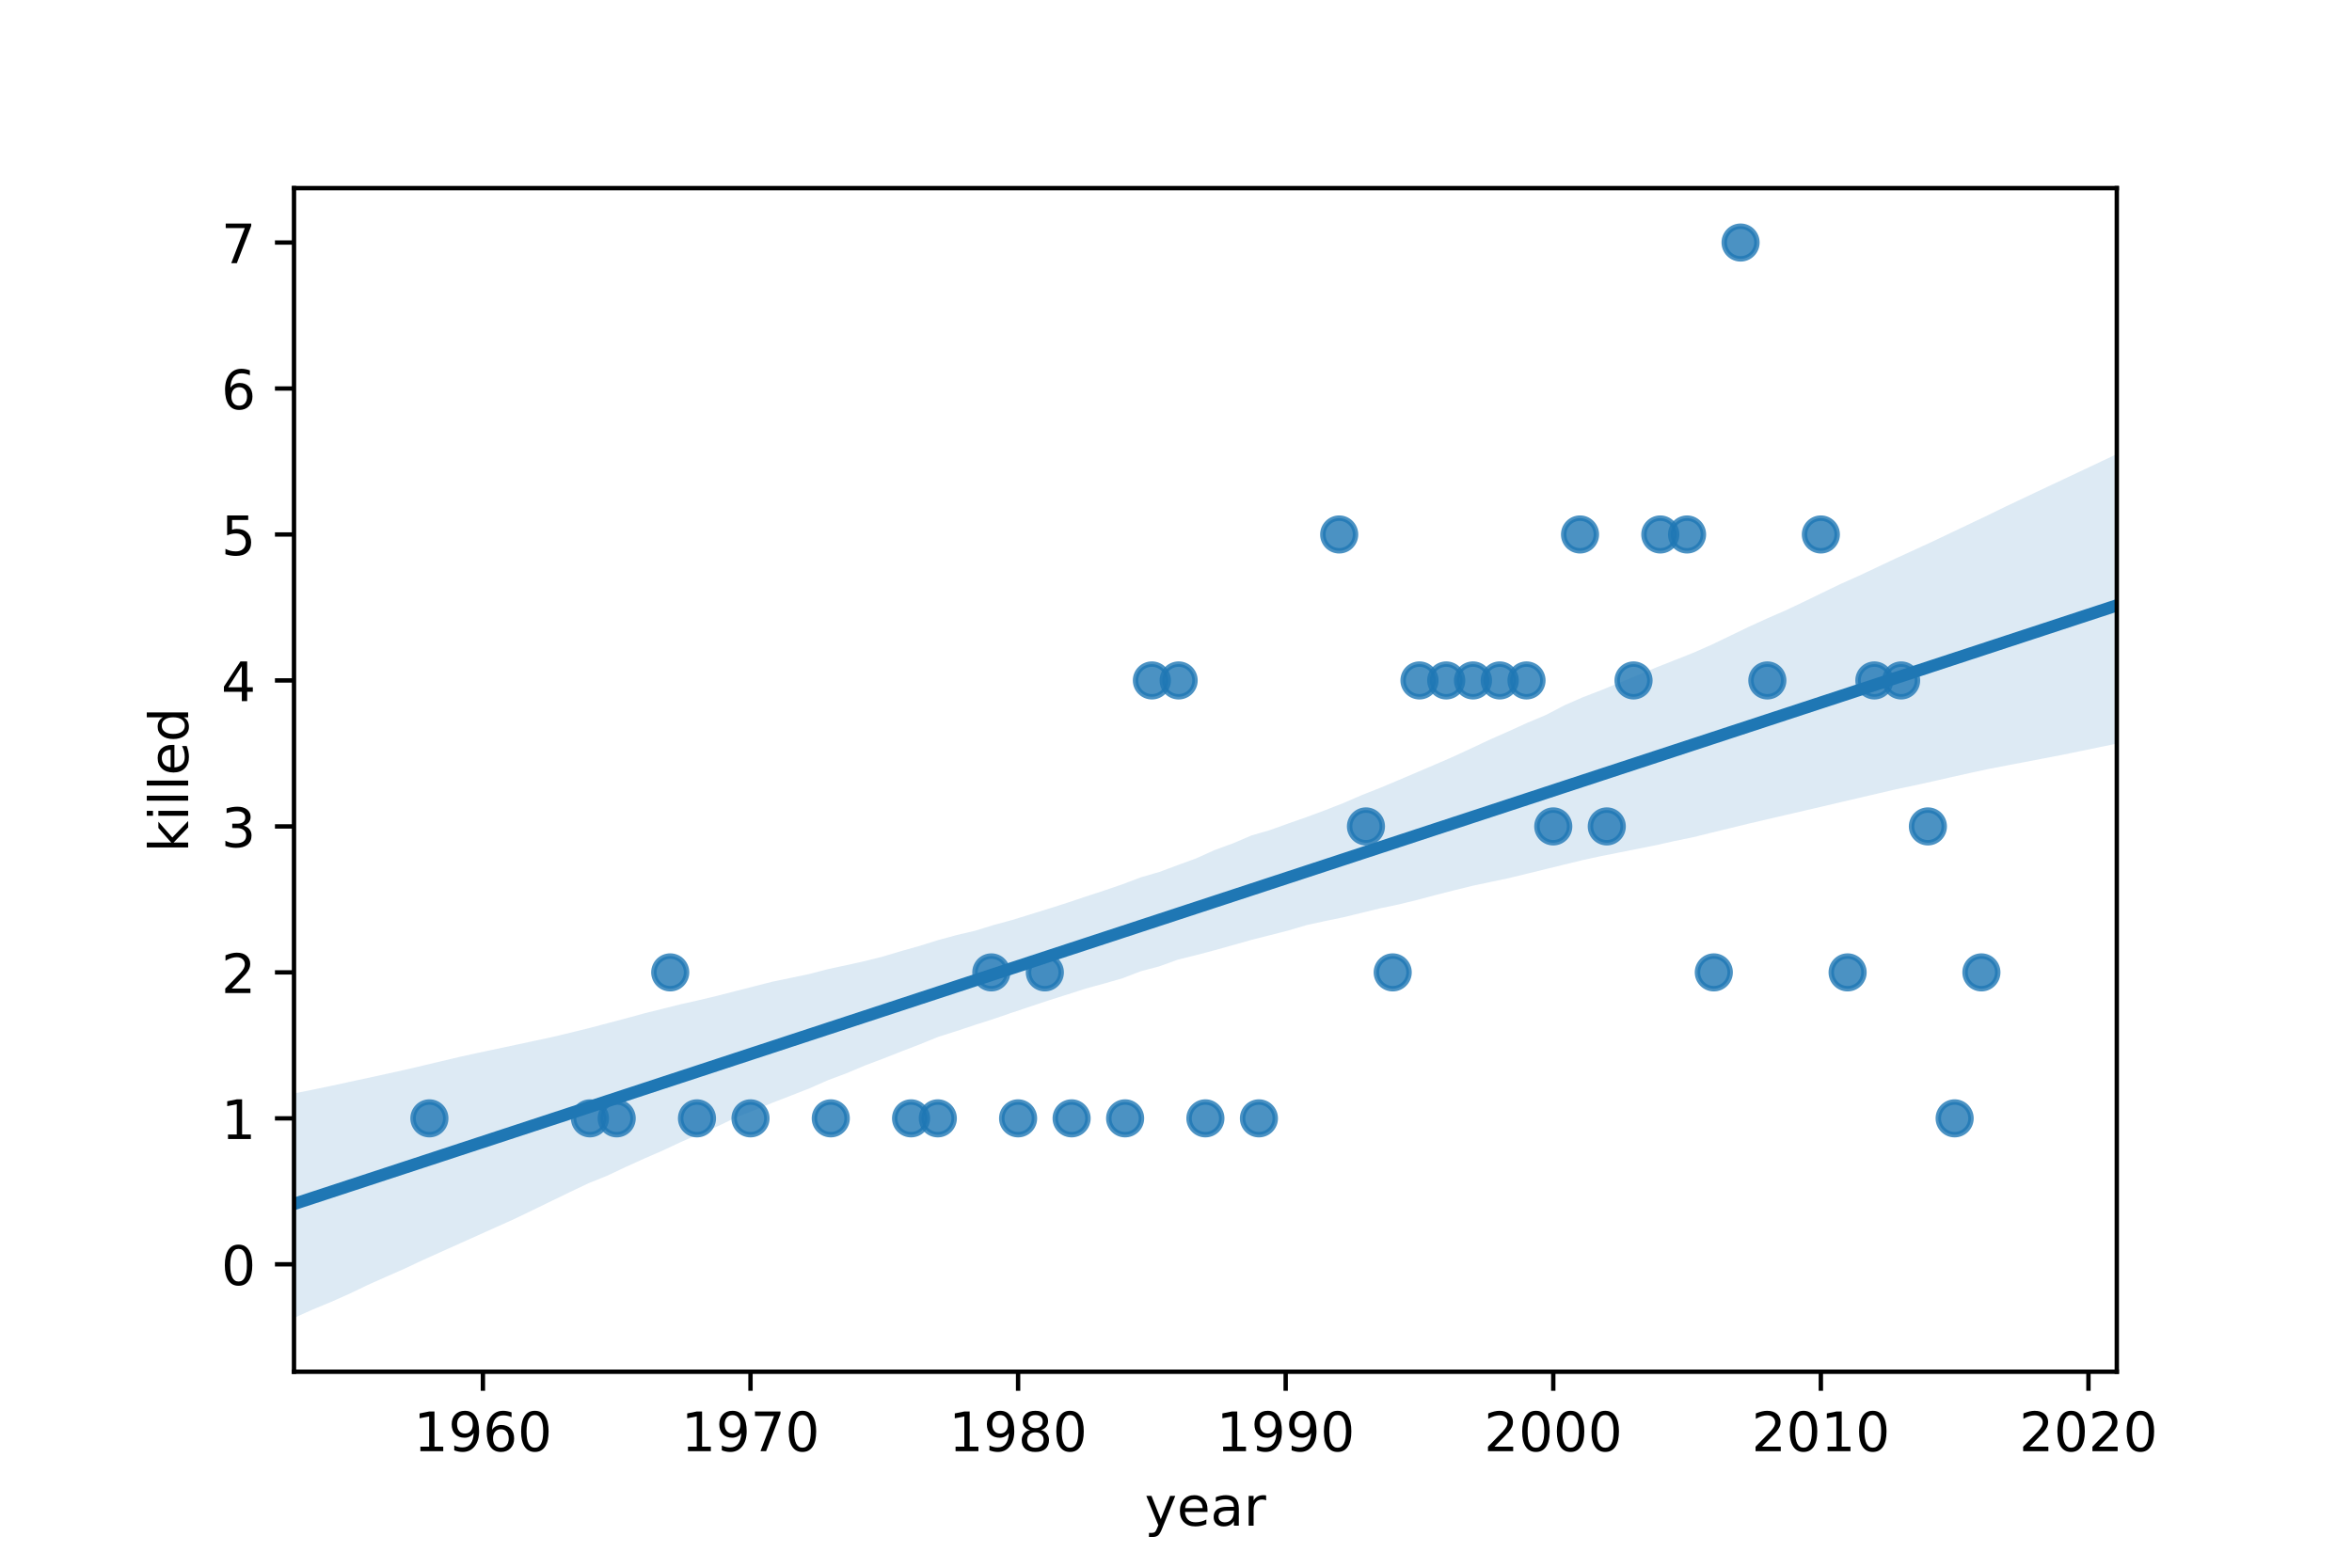 <?xml version="1.0" encoding="utf-8" standalone="no"?>
<!DOCTYPE svg PUBLIC "-//W3C//DTD SVG 1.1//EN"
  "http://www.w3.org/Graphics/SVG/1.1/DTD/svg11.dtd">
<!-- Created with matplotlib (http://matplotlib.org/) -->
<svg height="288pt" version="1.1" viewBox="0 0 432 288" width="432pt" xmlns="http://www.w3.org/2000/svg" xmlns:xlink="http://www.w3.org/1999/xlink">
 <defs>
  <style type="text/css">
*{stroke-linecap:butt;stroke-linejoin:round;}
  </style>
 </defs>
 <g id="figure_1">
  <g id="patch_1">
   <path d="M 0 288 
L 432 288 
L 432 0 
L 0 0 
z
" style="fill:#ffffff;"/>
  </g>
  <g id="axes_1">
   <g id="patch_2">
    <path d="M 54 252 
L 388.8 252 
L 388.8 34.56 
L 54 34.56 
z
" style="fill:#ffffff;"/>
   </g>
   <g id="PathCollection_1">
    <defs>
     <path d="M 0 3 
C 0.796 3 1.559 2.684 2.121 2.121 
C 2.684 1.559 3 0.796 3 0 
C 3 -0.796 2.684 -1.559 2.121 -2.121 
C 1.559 -2.684 0.796 -3 0 -3 
C -0.796 -3 -1.559 -2.684 -2.121 -2.121 
C -2.684 -1.559 -3 -0.796 -3 0 
C -3 0.796 -2.684 1.559 -2.121 2.121 
C -1.559 2.684 -0.796 3 0 3 
z
" id="mef47e769f6" style="stroke:#1f77b4;stroke-opacity:0.8;"/>
    </defs>
    <g clip-path="url(#p14dac7f9e7)">
     <use style="fill:#1f77b4;fill-opacity:0.8;stroke:#1f77b4;stroke-opacity:0.8;" x="78.868" xlink:href="#mef47e769f6" y="205.453"/>
     <use style="fill:#1f77b4;fill-opacity:0.8;stroke:#1f77b4;stroke-opacity:0.8;" x="108.357" xlink:href="#mef47e769f6" y="205.453"/>
     <use style="fill:#1f77b4;fill-opacity:0.8;stroke:#1f77b4;stroke-opacity:0.8;" x="113.272" xlink:href="#mef47e769f6" y="205.453"/>
     <use style="fill:#1f77b4;fill-opacity:0.8;stroke:#1f77b4;stroke-opacity:0.8;" x="123.102" xlink:href="#mef47e769f6" y="178.637"/>
     <use style="fill:#1f77b4;fill-opacity:0.8;stroke:#1f77b4;stroke-opacity:0.8;" x="128.017" xlink:href="#mef47e769f6" y="205.453"/>
     <use style="fill:#1f77b4;fill-opacity:0.8;stroke:#1f77b4;stroke-opacity:0.8;" x="137.847" xlink:href="#mef47e769f6" y="205.453"/>
     <use style="fill:#1f77b4;fill-opacity:0.8;stroke:#1f77b4;stroke-opacity:0.8;" x="152.591" xlink:href="#mef47e769f6" y="205.453"/>
     <use style="fill:#1f77b4;fill-opacity:0.8;stroke:#1f77b4;stroke-opacity:0.8;" x="167.336" xlink:href="#mef47e769f6" y="205.453"/>
     <use style="fill:#1f77b4;fill-opacity:0.8;stroke:#1f77b4;stroke-opacity:0.8;" x="172.251" xlink:href="#mef47e769f6" y="205.453"/>
     <use style="fill:#1f77b4;fill-opacity:0.8;stroke:#1f77b4;stroke-opacity:0.8;" x="182.081" xlink:href="#mef47e769f6" y="178.637"/>
     <use style="fill:#1f77b4;fill-opacity:0.8;stroke:#1f77b4;stroke-opacity:0.8;" x="186.996" xlink:href="#mef47e769f6" y="205.453"/>
     <use style="fill:#1f77b4;fill-opacity:0.8;stroke:#1f77b4;stroke-opacity:0.8;" x="191.911" xlink:href="#mef47e769f6" y="178.637"/>
     <use style="fill:#1f77b4;fill-opacity:0.8;stroke:#1f77b4;stroke-opacity:0.8;" x="196.826" xlink:href="#mef47e769f6" y="205.453"/>
     <use style="fill:#1f77b4;fill-opacity:0.8;stroke:#1f77b4;stroke-opacity:0.8;" x="206.655" xlink:href="#mef47e769f6" y="205.453"/>
     <use style="fill:#1f77b4;fill-opacity:0.8;stroke:#1f77b4;stroke-opacity:0.8;" x="211.57" xlink:href="#mef47e769f6" y="125.004"/>
     <use style="fill:#1f77b4;fill-opacity:0.8;stroke:#1f77b4;stroke-opacity:0.8;" x="216.485" xlink:href="#mef47e769f6" y="125.004"/>
     <use style="fill:#1f77b4;fill-opacity:0.8;stroke:#1f77b4;stroke-opacity:0.8;" x="221.4" xlink:href="#mef47e769f6" y="205.453"/>
     <use style="fill:#1f77b4;fill-opacity:0.8;stroke:#1f77b4;stroke-opacity:0.8;" x="231.23" xlink:href="#mef47e769f6" y="205.453"/>
     <use style="fill:#1f77b4;fill-opacity:0.8;stroke:#1f77b4;stroke-opacity:0.8;" x="245.974" xlink:href="#mef47e769f6" y="98.188"/>
     <use style="fill:#1f77b4;fill-opacity:0.8;stroke:#1f77b4;stroke-opacity:0.8;" x="250.889" xlink:href="#mef47e769f6" y="151.82"/>
     <use style="fill:#1f77b4;fill-opacity:0.8;stroke:#1f77b4;stroke-opacity:0.8;" x="255.804" xlink:href="#mef47e769f6" y="178.637"/>
     <use style="fill:#1f77b4;fill-opacity:0.8;stroke:#1f77b4;stroke-opacity:0.8;" x="260.719" xlink:href="#mef47e769f6" y="125.004"/>
     <use style="fill:#1f77b4;fill-opacity:0.8;stroke:#1f77b4;stroke-opacity:0.8;" x="265.634" xlink:href="#mef47e769f6" y="125.004"/>
     <use style="fill:#1f77b4;fill-opacity:0.8;stroke:#1f77b4;stroke-opacity:0.8;" x="270.549" xlink:href="#mef47e769f6" y="125.004"/>
     <use style="fill:#1f77b4;fill-opacity:0.8;stroke:#1f77b4;stroke-opacity:0.8;" x="275.464" xlink:href="#mef47e769f6" y="125.004"/>
     <use style="fill:#1f77b4;fill-opacity:0.8;stroke:#1f77b4;stroke-opacity:0.8;" x="280.379" xlink:href="#mef47e769f6" y="125.004"/>
     <use style="fill:#1f77b4;fill-opacity:0.8;stroke:#1f77b4;stroke-opacity:0.8;" x="285.294" xlink:href="#mef47e769f6" y="151.82"/>
     <use style="fill:#1f77b4;fill-opacity:0.8;stroke:#1f77b4;stroke-opacity:0.8;" x="290.209" xlink:href="#mef47e769f6" y="98.188"/>
     <use style="fill:#1f77b4;fill-opacity:0.8;stroke:#1f77b4;stroke-opacity:0.8;" x="295.123" xlink:href="#mef47e769f6" y="151.82"/>
     <use style="fill:#1f77b4;fill-opacity:0.8;stroke:#1f77b4;stroke-opacity:0.8;" x="300.038" xlink:href="#mef47e769f6" y="125.004"/>
     <use style="fill:#1f77b4;fill-opacity:0.8;stroke:#1f77b4;stroke-opacity:0.8;" x="304.953" xlink:href="#mef47e769f6" y="98.188"/>
     <use style="fill:#1f77b4;fill-opacity:0.8;stroke:#1f77b4;stroke-opacity:0.8;" x="309.868" xlink:href="#mef47e769f6" y="98.188"/>
     <use style="fill:#1f77b4;fill-opacity:0.8;stroke:#1f77b4;stroke-opacity:0.8;" x="314.783" xlink:href="#mef47e769f6" y="178.637"/>
     <use style="fill:#1f77b4;fill-opacity:0.8;stroke:#1f77b4;stroke-opacity:0.8;" x="319.698" xlink:href="#mef47e769f6" y="44.556"/>
     <use style="fill:#1f77b4;fill-opacity:0.8;stroke:#1f77b4;stroke-opacity:0.8;" x="324.613" xlink:href="#mef47e769f6" y="125.004"/>
     <use style="fill:#1f77b4;fill-opacity:0.8;stroke:#1f77b4;stroke-opacity:0.8;" x="334.443" xlink:href="#mef47e769f6" y="98.188"/>
     <use style="fill:#1f77b4;fill-opacity:0.8;stroke:#1f77b4;stroke-opacity:0.8;" x="339.357" xlink:href="#mef47e769f6" y="178.637"/>
     <use style="fill:#1f77b4;fill-opacity:0.8;stroke:#1f77b4;stroke-opacity:0.8;" x="344.272" xlink:href="#mef47e769f6" y="125.004"/>
     <use style="fill:#1f77b4;fill-opacity:0.8;stroke:#1f77b4;stroke-opacity:0.8;" x="349.187" xlink:href="#mef47e769f6" y="125.004"/>
     <use style="fill:#1f77b4;fill-opacity:0.8;stroke:#1f77b4;stroke-opacity:0.8;" x="354.102" xlink:href="#mef47e769f6" y="151.82"/>
     <use style="fill:#1f77b4;fill-opacity:0.8;stroke:#1f77b4;stroke-opacity:0.8;" x="359.017" xlink:href="#mef47e769f6" y="205.453"/>
     <use style="fill:#1f77b4;fill-opacity:0.8;stroke:#1f77b4;stroke-opacity:0.8;" x="363.932" xlink:href="#mef47e769f6" y="178.637"/>
    </g>
   </g>
   <g id="PolyCollection_1">
    <path clip-path="url(#p14dac7f9e7)" d="M 54 200.872 
L 54 242.116 
L 57.382 240.596 
L 60.764 239.194 
L 64.145 237.695 
L 67.527 236.07 
L 70.909 234.564 
L 74.291 233.075 
L 77.673 231.482 
L 81.055 229.963 
L 84.436 228.443 
L 87.818 226.926 
L 91.2 225.406 
L 94.582 223.888 
L 97.964 222.254 
L 101.345 220.614 
L 104.727 218.974 
L 108.109 217.368 
L 111.491 216.006 
L 114.873 214.412 
L 118.255 212.874 
L 121.636 211.404 
L 125.018 209.824 
L 128.4 208.34 
L 131.782 206.924 
L 135.164 205.292 
L 138.545 203.97 
L 141.927 202.568 
L 145.309 201.261 
L 148.691 199.934 
L 152.073 198.444 
L 155.455 197.177 
L 158.836 195.753 
L 162.218 194.477 
L 165.6 193.141 
L 168.982 191.841 
L 172.364 190.469 
L 175.745 189.4 
L 179.127 188.271 
L 182.509 187.189 
L 185.891 186.028 
L 189.273 184.9 
L 192.655 183.768 
L 196.036 182.703 
L 199.418 181.611 
L 202.8 180.691 
L 206.182 179.716 
L 209.564 178.417 
L 212.945 177.524 
L 216.327 176.302 
L 219.709 175.463 
L 223.091 174.567 
L 226.473 173.624 
L 229.855 172.667 
L 233.236 171.81 
L 236.618 170.945 
L 240 169.942 
L 243.382 169.209 
L 246.764 168.509 
L 250.145 167.684 
L 253.527 166.861 
L 256.909 166.153 
L 260.291 165.331 
L 263.673 164.429 
L 267.055 163.562 
L 270.436 162.737 
L 273.818 162.015 
L 277.2 161.305 
L 280.582 160.48 
L 283.964 159.653 
L 287.345 158.824 
L 290.727 158.001 
L 294.109 157.268 
L 297.491 156.597 
L 300.873 155.927 
L 304.255 155.249 
L 307.636 154.49 
L 311.018 153.8 
L 314.4 152.96 
L 317.782 152.138 
L 321.164 151.316 
L 324.545 150.522 
L 327.927 149.736 
L 331.309 148.951 
L 334.691 148.165 
L 338.073 147.375 
L 341.455 146.585 
L 344.836 145.796 
L 348.218 145.006 
L 351.6 144.292 
L 354.982 143.551 
L 358.364 142.779 
L 361.745 142.026 
L 365.127 141.291 
L 368.509 140.643 
L 371.891 139.996 
L 375.273 139.348 
L 378.655 138.699 
L 382.036 138.003 
L 385.418 137.305 
L 388.8 136.608 
L 388.8 83.421 
L 388.8 83.421 
L 385.418 85.018 
L 382.036 86.615 
L 378.655 88.209 
L 375.273 89.8 
L 371.891 91.399 
L 368.509 92.999 
L 365.127 94.648 
L 361.745 96.255 
L 358.364 97.862 
L 354.982 99.47 
L 351.6 101.032 
L 348.218 102.579 
L 344.836 104.172 
L 341.455 105.768 
L 338.073 107.277 
L 334.691 108.911 
L 331.309 110.553 
L 327.927 112.151 
L 324.545 113.624 
L 321.164 115.17 
L 317.782 116.801 
L 314.4 118.433 
L 311.018 119.921 
L 307.636 121.259 
L 304.255 122.597 
L 300.873 124.014 
L 297.491 125.394 
L 294.109 126.786 
L 290.727 128.09 
L 287.345 129.571 
L 283.964 131.338 
L 280.582 132.76 
L 277.2 134.297 
L 273.818 135.793 
L 270.436 137.376 
L 267.055 138.951 
L 263.673 140.414 
L 260.291 141.862 
L 256.909 143.303 
L 253.527 144.726 
L 250.145 146.059 
L 246.764 147.522 
L 243.382 148.843 
L 240 150.101 
L 236.618 151.284 
L 233.236 152.502 
L 229.855 153.489 
L 226.473 154.928 
L 223.091 156.166 
L 219.709 157.688 
L 216.327 158.924 
L 212.945 160.188 
L 209.564 161.164 
L 206.182 162.447 
L 202.8 163.605 
L 199.418 164.709 
L 196.036 165.845 
L 192.655 166.922 
L 189.273 167.971 
L 185.891 169.017 
L 182.509 169.931 
L 179.127 170.978 
L 175.745 171.769 
L 172.364 172.687 
L 168.982 173.749 
L 165.6 174.698 
L 162.218 175.71 
L 158.836 176.564 
L 155.455 177.313 
L 152.073 178.035 
L 148.691 178.924 
L 145.309 179.632 
L 141.927 180.329 
L 138.545 181.192 
L 135.164 182.058 
L 131.782 182.925 
L 128.4 183.734 
L 125.018 184.495 
L 121.636 185.338 
L 118.255 186.184 
L 114.873 187.111 
L 111.491 188.002 
L 108.109 188.897 
L 104.727 189.725 
L 101.345 190.535 
L 97.964 191.258 
L 94.582 191.978 
L 91.2 192.697 
L 87.818 193.416 
L 84.436 194.156 
L 81.055 194.958 
L 77.673 195.758 
L 74.291 196.558 
L 70.909 197.3 
L 67.527 198.032 
L 64.145 198.763 
L 60.764 199.494 
L 57.382 200.197 
L 54 200.872 
z
" style="fill:#1f77b4;fill-opacity:0.15;"/>
   </g>
   <g id="matplotlib.axis_1">
    <g id="xtick_1">
     <g id="line2d_1">
      <defs>
       <path d="M 0 0 
L 0 3.5 
" id="m4896d1ee4c" style="stroke:#000000;stroke-width:0.8;"/>
      </defs>
      <g>
       <use style="stroke:#000000;stroke-width:0.8;" x="88.698" xlink:href="#m4896d1ee4c" y="252"/>
      </g>
     </g>
     <g id="text_1">
      <!-- 1960 -->
      <defs>
       <path d="M 12.406 8.297 
L 28.516 8.297 
L 28.516 63.922 
L 10.984 60.406 
L 10.984 69.391 
L 28.422 72.906 
L 38.281 72.906 
L 38.281 8.297 
L 54.391 8.297 
L 54.391 0 
L 12.406 0 
z
" id="DejaVuSans-31"/>
       <path d="M 10.984 1.516 
L 10.984 10.5 
Q 14.703 8.734 18.5 7.812 
Q 22.312 6.891 25.984 6.891 
Q 35.75 6.891 40.891 13.453 
Q 46.047 20.016 46.781 33.406 
Q 43.953 29.203 39.594 26.953 
Q 35.25 24.703 29.984 24.703 
Q 19.047 24.703 12.672 31.312 
Q 6.297 37.938 6.297 49.422 
Q 6.297 60.641 12.938 67.422 
Q 19.578 74.219 30.609 74.219 
Q 43.266 74.219 49.922 64.516 
Q 56.594 54.828 56.594 36.375 
Q 56.594 19.141 48.406 8.859 
Q 40.234 -1.422 26.422 -1.422 
Q 22.703 -1.422 18.891 -0.688 
Q 15.094 0.047 10.984 1.516 
z
M 30.609 32.422 
Q 37.25 32.422 41.125 36.953 
Q 45.016 41.5 45.016 49.422 
Q 45.016 57.281 41.125 61.844 
Q 37.25 66.406 30.609 66.406 
Q 23.969 66.406 20.094 61.844 
Q 16.219 57.281 16.219 49.422 
Q 16.219 41.5 20.094 36.953 
Q 23.969 32.422 30.609 32.422 
z
" id="DejaVuSans-39"/>
       <path d="M 33.016 40.375 
Q 26.375 40.375 22.484 35.828 
Q 18.609 31.297 18.609 23.391 
Q 18.609 15.531 22.484 10.953 
Q 26.375 6.391 33.016 6.391 
Q 39.656 6.391 43.531 10.953 
Q 47.406 15.531 47.406 23.391 
Q 47.406 31.297 43.531 35.828 
Q 39.656 40.375 33.016 40.375 
z
M 52.594 71.297 
L 52.594 62.312 
Q 48.875 64.062 45.094 64.984 
Q 41.312 65.922 37.594 65.922 
Q 27.828 65.922 22.672 59.328 
Q 17.531 52.734 16.797 39.406 
Q 19.672 43.656 24.016 45.922 
Q 28.375 48.188 33.594 48.188 
Q 44.578 48.188 50.953 41.516 
Q 57.328 34.859 57.328 23.391 
Q 57.328 12.156 50.688 5.359 
Q 44.047 -1.422 33.016 -1.422 
Q 20.359 -1.422 13.672 8.266 
Q 6.984 17.969 6.984 36.375 
Q 6.984 53.656 15.188 63.938 
Q 23.391 74.219 37.203 74.219 
Q 40.922 74.219 44.703 73.484 
Q 48.484 72.75 52.594 71.297 
z
" id="DejaVuSans-36"/>
       <path d="M 31.781 66.406 
Q 24.172 66.406 20.328 58.906 
Q 16.5 51.422 16.5 36.375 
Q 16.5 21.391 20.328 13.891 
Q 24.172 6.391 31.781 6.391 
Q 39.453 6.391 43.281 13.891 
Q 47.125 21.391 47.125 36.375 
Q 47.125 51.422 43.281 58.906 
Q 39.453 66.406 31.781 66.406 
z
M 31.781 74.219 
Q 44.047 74.219 50.516 64.516 
Q 56.984 54.828 56.984 36.375 
Q 56.984 17.969 50.516 8.266 
Q 44.047 -1.422 31.781 -1.422 
Q 19.531 -1.422 13.062 8.266 
Q 6.594 17.969 6.594 36.375 
Q 6.594 54.828 13.062 64.516 
Q 19.531 74.219 31.781 74.219 
z
" id="DejaVuSans-30"/>
      </defs>
      <g transform="translate(75.973 266.598)scale(0.1 -0.1)">
       <use xlink:href="#DejaVuSans-31"/>
       <use x="63.623" xlink:href="#DejaVuSans-39"/>
       <use x="127.246" xlink:href="#DejaVuSans-36"/>
       <use x="190.869" xlink:href="#DejaVuSans-30"/>
      </g>
     </g>
    </g>
    <g id="xtick_2">
     <g id="line2d_2">
      <g>
       <use style="stroke:#000000;stroke-width:0.8;" x="137.847" xlink:href="#m4896d1ee4c" y="252"/>
      </g>
     </g>
     <g id="text_2">
      <!-- 1970 -->
      <defs>
       <path d="M 8.203 72.906 
L 55.078 72.906 
L 55.078 68.703 
L 28.609 0 
L 18.312 0 
L 43.219 64.594 
L 8.203 64.594 
z
" id="DejaVuSans-37"/>
      </defs>
      <g transform="translate(125.122 266.598)scale(0.1 -0.1)">
       <use xlink:href="#DejaVuSans-31"/>
       <use x="63.623" xlink:href="#DejaVuSans-39"/>
       <use x="127.246" xlink:href="#DejaVuSans-37"/>
       <use x="190.869" xlink:href="#DejaVuSans-30"/>
      </g>
     </g>
    </g>
    <g id="xtick_3">
     <g id="line2d_3">
      <g>
       <use style="stroke:#000000;stroke-width:0.8;" x="186.996" xlink:href="#m4896d1ee4c" y="252"/>
      </g>
     </g>
     <g id="text_3">
      <!-- 1980 -->
      <defs>
       <path d="M 31.781 34.625 
Q 24.75 34.625 20.719 30.859 
Q 16.703 27.094 16.703 20.516 
Q 16.703 13.922 20.719 10.156 
Q 24.75 6.391 31.781 6.391 
Q 38.812 6.391 42.859 10.172 
Q 46.922 13.969 46.922 20.516 
Q 46.922 27.094 42.891 30.859 
Q 38.875 34.625 31.781 34.625 
z
M 21.922 38.812 
Q 15.578 40.375 12.031 44.719 
Q 8.5 49.078 8.5 55.328 
Q 8.5 64.062 14.719 69.141 
Q 20.953 74.219 31.781 74.219 
Q 42.672 74.219 48.875 69.141 
Q 55.078 64.062 55.078 55.328 
Q 55.078 49.078 51.531 44.719 
Q 48 40.375 41.703 38.812 
Q 48.828 37.156 52.797 32.312 
Q 56.781 27.484 56.781 20.516 
Q 56.781 9.906 50.312 4.234 
Q 43.844 -1.422 31.781 -1.422 
Q 19.734 -1.422 13.25 4.234 
Q 6.781 9.906 6.781 20.516 
Q 6.781 27.484 10.781 32.312 
Q 14.797 37.156 21.922 38.812 
z
M 18.312 54.391 
Q 18.312 48.734 21.844 45.562 
Q 25.391 42.391 31.781 42.391 
Q 38.141 42.391 41.719 45.562 
Q 45.312 48.734 45.312 54.391 
Q 45.312 60.062 41.719 63.234 
Q 38.141 66.406 31.781 66.406 
Q 25.391 66.406 21.844 63.234 
Q 18.312 60.062 18.312 54.391 
z
" id="DejaVuSans-38"/>
      </defs>
      <g transform="translate(174.271 266.598)scale(0.1 -0.1)">
       <use xlink:href="#DejaVuSans-31"/>
       <use x="63.623" xlink:href="#DejaVuSans-39"/>
       <use x="127.246" xlink:href="#DejaVuSans-38"/>
       <use x="190.869" xlink:href="#DejaVuSans-30"/>
      </g>
     </g>
    </g>
    <g id="xtick_4">
     <g id="line2d_4">
      <g>
       <use style="stroke:#000000;stroke-width:0.8;" x="236.145" xlink:href="#m4896d1ee4c" y="252"/>
      </g>
     </g>
     <g id="text_4">
      <!-- 1990 -->
      <g transform="translate(223.42 266.598)scale(0.1 -0.1)">
       <use xlink:href="#DejaVuSans-31"/>
       <use x="63.623" xlink:href="#DejaVuSans-39"/>
       <use x="127.246" xlink:href="#DejaVuSans-39"/>
       <use x="190.869" xlink:href="#DejaVuSans-30"/>
      </g>
     </g>
    </g>
    <g id="xtick_5">
     <g id="line2d_5">
      <g>
       <use style="stroke:#000000;stroke-width:0.8;" x="285.294" xlink:href="#m4896d1ee4c" y="252"/>
      </g>
     </g>
     <g id="text_5">
      <!-- 2000 -->
      <defs>
       <path d="M 19.188 8.297 
L 53.609 8.297 
L 53.609 0 
L 7.328 0 
L 7.328 8.297 
Q 12.938 14.109 22.625 23.891 
Q 32.328 33.688 34.812 36.531 
Q 39.547 41.844 41.422 45.531 
Q 43.312 49.219 43.312 52.781 
Q 43.312 58.594 39.234 62.25 
Q 35.156 65.922 28.609 65.922 
Q 23.969 65.922 18.812 64.312 
Q 13.672 62.703 7.812 59.422 
L 7.812 69.391 
Q 13.766 71.781 18.938 73 
Q 24.125 74.219 28.422 74.219 
Q 39.75 74.219 46.484 68.547 
Q 53.219 62.891 53.219 53.422 
Q 53.219 48.922 51.531 44.891 
Q 49.859 40.875 45.406 35.406 
Q 44.188 33.984 37.641 27.219 
Q 31.109 20.453 19.188 8.297 
z
" id="DejaVuSans-32"/>
      </defs>
      <g transform="translate(272.569 266.598)scale(0.1 -0.1)">
       <use xlink:href="#DejaVuSans-32"/>
       <use x="63.623" xlink:href="#DejaVuSans-30"/>
       <use x="127.246" xlink:href="#DejaVuSans-30"/>
       <use x="190.869" xlink:href="#DejaVuSans-30"/>
      </g>
     </g>
    </g>
    <g id="xtick_6">
     <g id="line2d_6">
      <g>
       <use style="stroke:#000000;stroke-width:0.8;" x="334.443" xlink:href="#m4896d1ee4c" y="252"/>
      </g>
     </g>
     <g id="text_6">
      <!-- 2010 -->
      <g transform="translate(321.718 266.598)scale(0.1 -0.1)">
       <use xlink:href="#DejaVuSans-32"/>
       <use x="63.623" xlink:href="#DejaVuSans-30"/>
       <use x="127.246" xlink:href="#DejaVuSans-31"/>
       <use x="190.869" xlink:href="#DejaVuSans-30"/>
      </g>
     </g>
    </g>
    <g id="xtick_7">
     <g id="line2d_7">
      <g>
       <use style="stroke:#000000;stroke-width:0.8;" x="383.592" xlink:href="#m4896d1ee4c" y="252"/>
      </g>
     </g>
     <g id="text_7">
      <!-- 2020 -->
      <g transform="translate(370.867 266.598)scale(0.1 -0.1)">
       <use xlink:href="#DejaVuSans-32"/>
       <use x="63.623" xlink:href="#DejaVuSans-30"/>
       <use x="127.246" xlink:href="#DejaVuSans-32"/>
       <use x="190.869" xlink:href="#DejaVuSans-30"/>
      </g>
     </g>
    </g>
    <g id="text_8">
     <!-- year -->
     <defs>
      <path d="M 32.172 -5.078 
Q 28.375 -14.844 24.75 -17.812 
Q 21.141 -20.797 15.094 -20.797 
L 7.906 -20.797 
L 7.906 -13.281 
L 13.188 -13.281 
Q 16.891 -13.281 18.938 -11.516 
Q 21 -9.766 23.484 -3.219 
L 25.094 0.875 
L 2.984 54.688 
L 12.5 54.688 
L 29.594 11.922 
L 46.688 54.688 
L 56.203 54.688 
z
" id="DejaVuSans-79"/>
      <path d="M 56.203 29.594 
L 56.203 25.203 
L 14.891 25.203 
Q 15.484 15.922 20.484 11.062 
Q 25.484 6.203 34.422 6.203 
Q 39.594 6.203 44.453 7.469 
Q 49.312 8.734 54.109 11.281 
L 54.109 2.781 
Q 49.266 0.734 44.188 -0.344 
Q 39.109 -1.422 33.891 -1.422 
Q 20.797 -1.422 13.156 6.188 
Q 5.516 13.812 5.516 26.812 
Q 5.516 40.234 12.766 48.109 
Q 20.016 56 32.328 56 
Q 43.359 56 49.781 48.891 
Q 56.203 41.797 56.203 29.594 
z
M 47.219 32.234 
Q 47.125 39.594 43.094 43.984 
Q 39.062 48.391 32.422 48.391 
Q 24.906 48.391 20.391 44.141 
Q 15.875 39.891 15.188 32.172 
z
" id="DejaVuSans-65"/>
      <path d="M 34.281 27.484 
Q 23.391 27.484 19.188 25 
Q 14.984 22.516 14.984 16.5 
Q 14.984 11.719 18.141 8.906 
Q 21.297 6.109 26.703 6.109 
Q 34.188 6.109 38.703 11.406 
Q 43.219 16.703 43.219 25.484 
L 43.219 27.484 
z
M 52.203 31.203 
L 52.203 0 
L 43.219 0 
L 43.219 8.297 
Q 40.141 3.328 35.547 0.953 
Q 30.953 -1.422 24.312 -1.422 
Q 15.922 -1.422 10.953 3.297 
Q 6 8.016 6 15.922 
Q 6 25.141 12.172 29.828 
Q 18.359 34.516 30.609 34.516 
L 43.219 34.516 
L 43.219 35.406 
Q 43.219 41.609 39.141 45 
Q 35.062 48.391 27.688 48.391 
Q 23 48.391 18.547 47.266 
Q 14.109 46.141 10.016 43.891 
L 10.016 52.203 
Q 14.938 54.109 19.578 55.047 
Q 24.219 56 28.609 56 
Q 40.484 56 46.344 49.844 
Q 52.203 43.703 52.203 31.203 
z
" id="DejaVuSans-61"/>
      <path d="M 41.109 46.297 
Q 39.594 47.172 37.812 47.578 
Q 36.031 48 33.891 48 
Q 26.266 48 22.188 43.047 
Q 18.109 38.094 18.109 28.812 
L 18.109 0 
L 9.078 0 
L 9.078 54.688 
L 18.109 54.688 
L 18.109 46.188 
Q 20.953 51.172 25.484 53.578 
Q 30.031 56 36.531 56 
Q 37.453 56 38.578 55.875 
Q 39.703 55.766 41.062 55.516 
z
" id="DejaVuSans-72"/>
     </defs>
     <g transform="translate(210.245 280.277)scale(0.1 -0.1)">
      <use xlink:href="#DejaVuSans-79"/>
      <use x="59.18" xlink:href="#DejaVuSans-65"/>
      <use x="120.703" xlink:href="#DejaVuSans-61"/>
      <use x="181.982" xlink:href="#DejaVuSans-72"/>
     </g>
    </g>
   </g>
   <g id="matplotlib.axis_2">
    <g id="ytick_1">
     <g id="line2d_8">
      <defs>
       <path d="M 0 0 
L -3.5 0 
" id="mba96ba4433" style="stroke:#000000;stroke-width:0.8;"/>
      </defs>
      <g>
       <use style="stroke:#000000;stroke-width:0.8;" x="54" xlink:href="#mba96ba4433" y="232.269"/>
      </g>
     </g>
     <g id="text_9">
      <!-- 0 -->
      <g transform="translate(40.638 236.068)scale(0.1 -0.1)">
       <use xlink:href="#DejaVuSans-30"/>
      </g>
     </g>
    </g>
    <g id="ytick_2">
     <g id="line2d_9">
      <g>
       <use style="stroke:#000000;stroke-width:0.8;" x="54" xlink:href="#mba96ba4433" y="205.453"/>
      </g>
     </g>
     <g id="text_10">
      <!-- 1 -->
      <g transform="translate(40.638 209.252)scale(0.1 -0.1)">
       <use xlink:href="#DejaVuSans-31"/>
      </g>
     </g>
    </g>
    <g id="ytick_3">
     <g id="line2d_10">
      <g>
       <use style="stroke:#000000;stroke-width:0.8;" x="54" xlink:href="#mba96ba4433" y="178.637"/>
      </g>
     </g>
     <g id="text_11">
      <!-- 2 -->
      <g transform="translate(40.638 182.436)scale(0.1 -0.1)">
       <use xlink:href="#DejaVuSans-32"/>
      </g>
     </g>
    </g>
    <g id="ytick_4">
     <g id="line2d_11">
      <g>
       <use style="stroke:#000000;stroke-width:0.8;" x="54" xlink:href="#mba96ba4433" y="151.82"/>
      </g>
     </g>
     <g id="text_12">
      <!-- 3 -->
      <defs>
       <path d="M 40.578 39.312 
Q 47.656 37.797 51.625 33 
Q 55.609 28.219 55.609 21.188 
Q 55.609 10.406 48.188 4.484 
Q 40.766 -1.422 27.094 -1.422 
Q 22.516 -1.422 17.656 -0.516 
Q 12.797 0.391 7.625 2.203 
L 7.625 11.719 
Q 11.719 9.328 16.594 8.109 
Q 21.484 6.891 26.812 6.891 
Q 36.078 6.891 40.938 10.547 
Q 45.797 14.203 45.797 21.188 
Q 45.797 27.641 41.281 31.266 
Q 36.766 34.906 28.719 34.906 
L 20.219 34.906 
L 20.219 43.016 
L 29.109 43.016 
Q 36.375 43.016 40.234 45.922 
Q 44.094 48.828 44.094 54.297 
Q 44.094 59.906 40.109 62.906 
Q 36.141 65.922 28.719 65.922 
Q 24.656 65.922 20.016 65.031 
Q 15.375 64.156 9.812 62.312 
L 9.812 71.094 
Q 15.438 72.656 20.344 73.438 
Q 25.25 74.219 29.594 74.219 
Q 40.828 74.219 47.359 69.109 
Q 53.906 64.016 53.906 55.328 
Q 53.906 49.266 50.438 45.094 
Q 46.969 40.922 40.578 39.312 
z
" id="DejaVuSans-33"/>
      </defs>
      <g transform="translate(40.638 155.62)scale(0.1 -0.1)">
       <use xlink:href="#DejaVuSans-33"/>
      </g>
     </g>
    </g>
    <g id="ytick_5">
     <g id="line2d_12">
      <g>
       <use style="stroke:#000000;stroke-width:0.8;" x="54" xlink:href="#mba96ba4433" y="125.004"/>
      </g>
     </g>
     <g id="text_13">
      <!-- 4 -->
      <defs>
       <path d="M 37.797 64.312 
L 12.891 25.391 
L 37.797 25.391 
z
M 35.203 72.906 
L 47.609 72.906 
L 47.609 25.391 
L 58.016 25.391 
L 58.016 17.188 
L 47.609 17.188 
L 47.609 0 
L 37.797 0 
L 37.797 17.188 
L 4.891 17.188 
L 4.891 26.703 
z
" id="DejaVuSans-34"/>
      </defs>
      <g transform="translate(40.638 128.804)scale(0.1 -0.1)">
       <use xlink:href="#DejaVuSans-34"/>
      </g>
     </g>
    </g>
    <g id="ytick_6">
     <g id="line2d_13">
      <g>
       <use style="stroke:#000000;stroke-width:0.8;" x="54" xlink:href="#mba96ba4433" y="98.188"/>
      </g>
     </g>
     <g id="text_14">
      <!-- 5 -->
      <defs>
       <path d="M 10.797 72.906 
L 49.516 72.906 
L 49.516 64.594 
L 19.828 64.594 
L 19.828 46.734 
Q 21.969 47.469 24.109 47.828 
Q 26.266 48.188 28.422 48.188 
Q 40.625 48.188 47.75 41.5 
Q 54.891 34.812 54.891 23.391 
Q 54.891 11.625 47.562 5.094 
Q 40.234 -1.422 26.906 -1.422 
Q 22.312 -1.422 17.547 -0.641 
Q 12.797 0.141 7.719 1.703 
L 7.719 11.625 
Q 12.109 9.234 16.797 8.062 
Q 21.484 6.891 26.703 6.891 
Q 35.156 6.891 40.078 11.328 
Q 45.016 15.766 45.016 23.391 
Q 45.016 31 40.078 35.438 
Q 35.156 39.891 26.703 39.891 
Q 22.75 39.891 18.812 39.016 
Q 14.891 38.141 10.797 36.281 
z
" id="DejaVuSans-35"/>
      </defs>
      <g transform="translate(40.638 101.987)scale(0.1 -0.1)">
       <use xlink:href="#DejaVuSans-35"/>
      </g>
     </g>
    </g>
    <g id="ytick_7">
     <g id="line2d_14">
      <g>
       <use style="stroke:#000000;stroke-width:0.8;" x="54" xlink:href="#mba96ba4433" y="71.372"/>
      </g>
     </g>
     <g id="text_15">
      <!-- 6 -->
      <g transform="translate(40.638 75.171)scale(0.1 -0.1)">
       <use xlink:href="#DejaVuSans-36"/>
      </g>
     </g>
    </g>
    <g id="ytick_8">
     <g id="line2d_15">
      <g>
       <use style="stroke:#000000;stroke-width:0.8;" x="54" xlink:href="#mba96ba4433" y="44.556"/>
      </g>
     </g>
     <g id="text_16">
      <!-- 7 -->
      <g transform="translate(40.638 48.355)scale(0.1 -0.1)">
       <use xlink:href="#DejaVuSans-37"/>
      </g>
     </g>
    </g>
    <g id="text_17">
     <!-- killed -->
     <defs>
      <path d="M 9.078 75.984 
L 18.109 75.984 
L 18.109 31.109 
L 44.922 54.688 
L 56.391 54.688 
L 27.391 29.109 
L 57.625 0 
L 45.906 0 
L 18.109 26.703 
L 18.109 0 
L 9.078 0 
z
" id="DejaVuSans-6b"/>
      <path d="M 9.422 54.688 
L 18.406 54.688 
L 18.406 0 
L 9.422 0 
z
M 9.422 75.984 
L 18.406 75.984 
L 18.406 64.594 
L 9.422 64.594 
z
" id="DejaVuSans-69"/>
      <path d="M 9.422 75.984 
L 18.406 75.984 
L 18.406 0 
L 9.422 0 
z
" id="DejaVuSans-6c"/>
      <path d="M 45.406 46.391 
L 45.406 75.984 
L 54.391 75.984 
L 54.391 0 
L 45.406 0 
L 45.406 8.203 
Q 42.578 3.328 38.25 0.953 
Q 33.938 -1.422 27.875 -1.422 
Q 17.969 -1.422 11.734 6.484 
Q 5.516 14.406 5.516 27.297 
Q 5.516 40.188 11.734 48.094 
Q 17.969 56 27.875 56 
Q 33.938 56 38.25 53.625 
Q 42.578 51.266 45.406 46.391 
z
M 14.797 27.297 
Q 14.797 17.391 18.875 11.75 
Q 22.953 6.109 30.078 6.109 
Q 37.203 6.109 41.297 11.75 
Q 45.406 17.391 45.406 27.297 
Q 45.406 37.203 41.297 42.844 
Q 37.203 48.484 30.078 48.484 
Q 22.953 48.484 18.875 42.844 
Q 14.797 37.203 14.797 27.297 
z
" id="DejaVuSans-64"/>
     </defs>
     <g transform="translate(34.558 156.593)rotate(-90)scale(0.1 -0.1)">
      <use xlink:href="#DejaVuSans-6b"/>
      <use x="57.91" xlink:href="#DejaVuSans-69"/>
      <use x="85.693" xlink:href="#DejaVuSans-6c"/>
      <use x="113.477" xlink:href="#DejaVuSans-6c"/>
      <use x="141.26" xlink:href="#DejaVuSans-65"/>
      <use x="202.783" xlink:href="#DejaVuSans-64"/>
     </g>
    </g>
   </g>
   <g id="line2d_16">
    <path clip-path="url(#p14dac7f9e7)" d="M 54 221.182 
L 57.382 220.071 
L 60.764 218.961 
L 64.145 217.85 
L 67.527 216.739 
L 70.909 215.628 
L 74.291 214.518 
L 77.673 213.407 
L 81.055 212.296 
L 84.436 211.185 
L 87.818 210.075 
L 91.2 208.964 
L 94.582 207.853 
L 97.964 206.742 
L 101.345 205.632 
L 104.727 204.521 
L 108.109 203.41 
L 111.491 202.299 
L 114.873 201.189 
L 118.255 200.078 
L 121.636 198.967 
L 125.018 197.856 
L 128.4 196.746 
L 131.782 195.635 
L 135.164 194.524 
L 138.545 193.413 
L 141.927 192.303 
L 145.309 191.192 
L 148.691 190.081 
L 152.073 188.97 
L 155.455 187.86 
L 158.836 186.749 
L 162.218 185.638 
L 165.6 184.527 
L 168.982 183.416 
L 172.364 182.306 
L 175.745 181.195 
L 179.127 180.084 
L 182.509 178.973 
L 185.891 177.863 
L 189.273 176.752 
L 192.655 175.641 
L 196.036 174.53 
L 199.418 173.42 
L 202.8 172.309 
L 206.182 171.198 
L 209.564 170.087 
L 212.945 168.977 
L 216.327 167.866 
L 219.709 166.755 
L 223.091 165.644 
L 226.473 164.534 
L 229.855 163.423 
L 233.236 162.312 
L 236.618 161.201 
L 240 160.091 
L 243.382 158.98 
L 246.764 157.869 
L 250.145 156.758 
L 253.527 155.648 
L 256.909 154.537 
L 260.291 153.426 
L 263.673 152.315 
L 267.055 151.205 
L 270.436 150.094 
L 273.818 148.983 
L 277.2 147.872 
L 280.582 146.762 
L 283.964 145.651 
L 287.345 144.54 
L 290.727 143.429 
L 294.109 142.319 
L 297.491 141.208 
L 300.873 140.097 
L 304.255 138.986 
L 307.636 137.876 
L 311.018 136.765 
L 314.4 135.654 
L 317.782 134.543 
L 321.164 133.433 
L 324.545 132.322 
L 327.927 131.211 
L 331.309 130.1 
L 334.691 128.99 
L 338.073 127.879 
L 341.455 126.768 
L 344.836 125.657 
L 348.218 124.547 
L 351.6 123.436 
L 354.982 122.325 
L 358.364 121.214 
L 361.745 120.104 
L 365.127 118.993 
L 368.509 117.882 
L 371.891 116.771 
L 375.273 115.661 
L 378.655 114.55 
L 382.036 113.439 
L 385.418 112.328 
L 388.8 111.218 
" style="fill:none;stroke:#1f77b4;stroke-linecap:square;stroke-width:2.25;"/>
   </g>
   <g id="patch_3">
    <path d="M 54 252 
L 54 34.56 
" style="fill:none;stroke:#000000;stroke-linecap:square;stroke-linejoin:miter;stroke-width:0.8;"/>
   </g>
   <g id="patch_4">
    <path d="M 388.8 252 
L 388.8 34.56 
" style="fill:none;stroke:#000000;stroke-linecap:square;stroke-linejoin:miter;stroke-width:0.8;"/>
   </g>
   <g id="patch_5">
    <path d="M 54 252 
L 388.8 252 
" style="fill:none;stroke:#000000;stroke-linecap:square;stroke-linejoin:miter;stroke-width:0.8;"/>
   </g>
   <g id="patch_6">
    <path d="M 54 34.56 
L 388.8 34.56 
" style="fill:none;stroke:#000000;stroke-linecap:square;stroke-linejoin:miter;stroke-width:0.8;"/>
   </g>
  </g>
 </g>
 <defs>
  <clipPath id="p14dac7f9e7">
   <rect height="217.44" width="334.8" x="54" y="34.56"/>
  </clipPath>
 </defs>
</svg>

